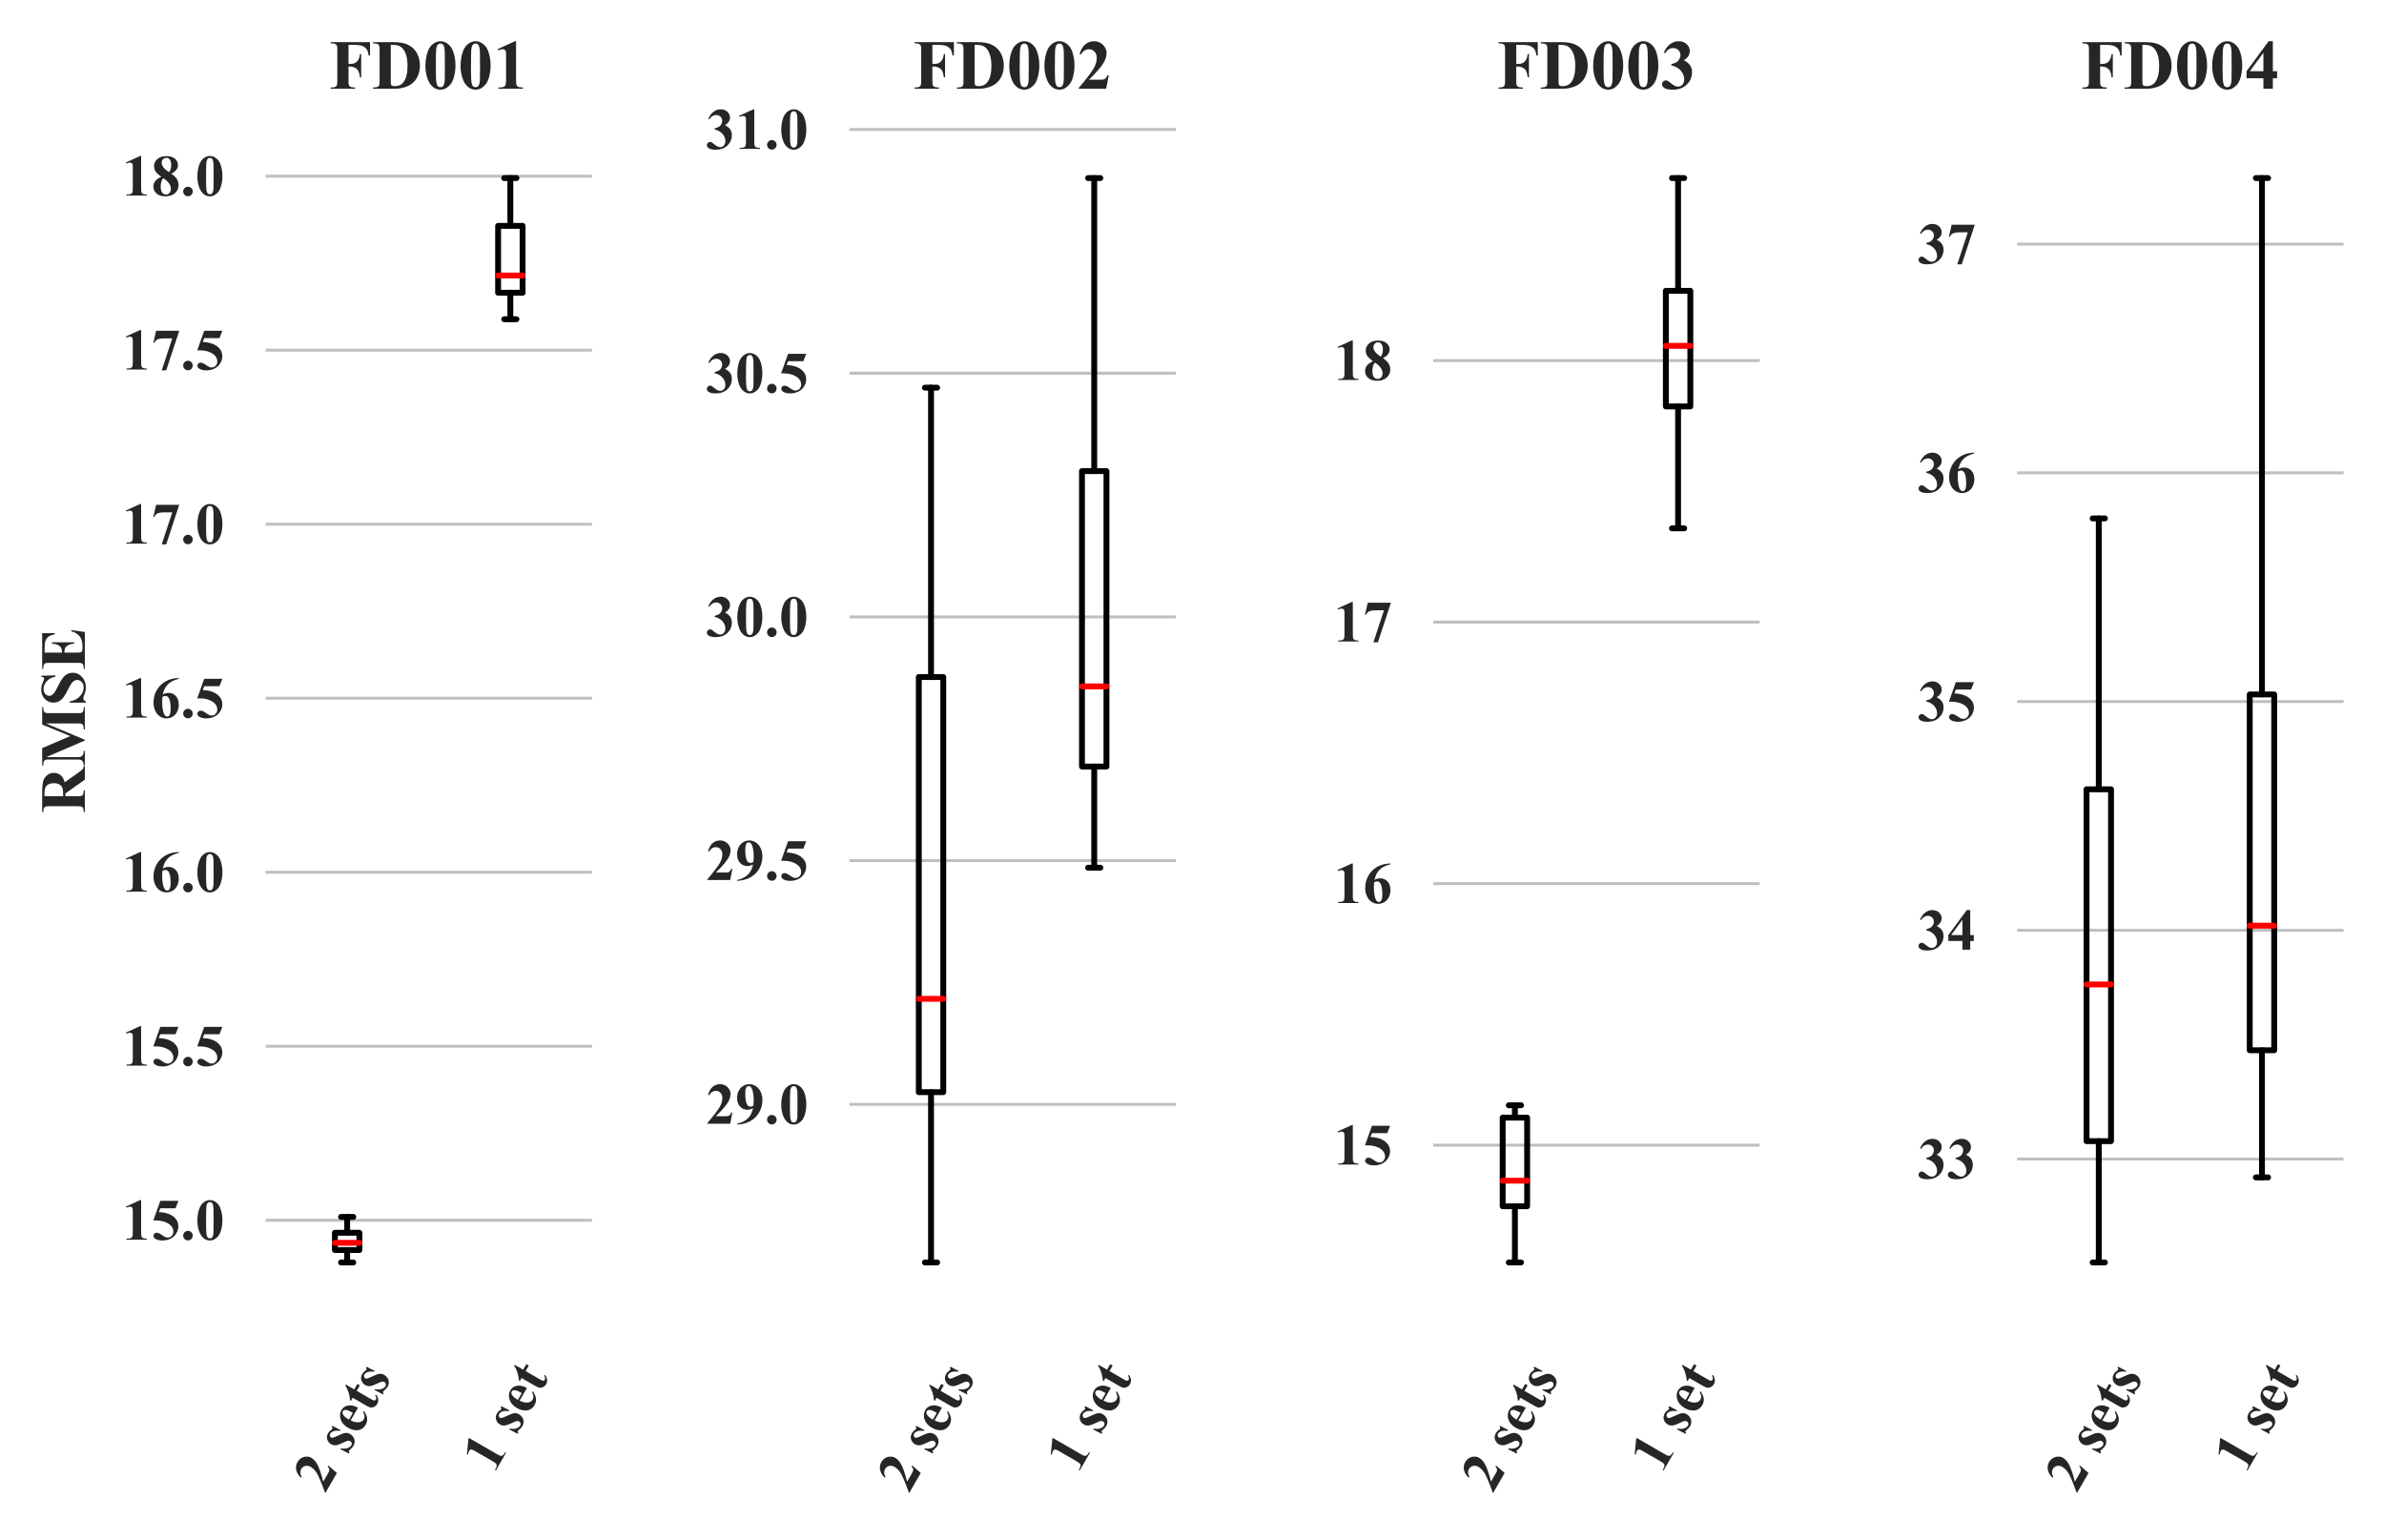 <?xml version="1.0" encoding="utf-8" standalone="no"?>
<!DOCTYPE svg PUBLIC "-//W3C//DTD SVG 1.1//EN"
  "http://www.w3.org/Graphics/SVG/1.1/DTD/svg11.dtd">
<!-- Created with matplotlib (http://matplotlib.org/) -->
<svg height="263pt" version="1.1" viewBox="0 0 407 263" width="407pt" xmlns="http://www.w3.org/2000/svg" xmlns:xlink="http://www.w3.org/1999/xlink">
 <defs>
  <style type="text/css">
*{stroke-linecap:butt;stroke-linejoin:round;}
  </style>
 </defs>
 <g id="figure_1">
  <g id="patch_1">
   <path d="M 0 263.336 
L 407.297 263.336 
L 407.297 0 
L 0 0 
z
" style="fill:#ffffff;"/>
  </g>
  <g id="axes_1">
   <g id="patch_2">
    <path d="M 45.337 224.791 
L 101.057 224.791 
L 101.057 21.146 
L 45.337 21.146 
z
" style="fill:#ffffff;"/>
   </g>
   <g id="matplotlib.axis_1">
    <g id="xtick_1">
     <g id="line2d_1">
      <path clip-path="url(#pc155335ca0)" d="M 59.267 224.791 
L 59.267 21.146 
" style="fill:none;stroke:#ffffff;stroke-linecap:round;"/>
     </g>
     <g id="line2d_2"/>
     <g id="text_1">
      <!-- 2 sets -->
      <defs>
       <path d="M 41.406 0 
L 2.438 0 
L 2.438 1.078 
Q 20.359 22.406 24.188 29.781 
Q 28.031 37.156 28.031 44.188 
Q 28.031 49.312 24.859 52.703 
Q 21.688 56.109 17.094 56.109 
Q 9.578 56.109 5.422 48.578 
L 3.609 49.219 
Q 6.25 58.594 11.625 63.078 
Q 17 67.578 24.031 67.578 
Q 29.047 67.578 33.203 65.234 
Q 37.359 62.891 39.703 58.812 
Q 42.047 54.734 42.047 51.172 
Q 42.047 44.672 38.422 37.984 
Q 33.5 28.953 16.891 12.797 
L 31.203 12.797 
Q 36.469 12.797 38.062 13.234 
Q 39.656 13.672 40.672 14.719 
Q 41.703 15.766 43.359 19.141 
L 45.125 19.141 
z
" id="TimesNewRomanPS-BoldMT-32"/>
       <path id="TimesNewRomanPS-BoldMT-20"/>
       <path d="M 32.234 46.922 
L 32.953 31.344 
L 31.297 31.344 
Q 28.328 38.281 25.125 40.812 
Q 21.922 43.359 18.75 43.359 
Q 16.75 43.359 15.328 42.016 
Q 13.922 40.672 13.922 38.922 
Q 13.922 37.594 14.891 36.375 
Q 16.453 34.375 23.625 29.516 
Q 30.812 24.656 33.078 21.266 
Q 35.359 17.875 35.359 13.672 
Q 35.359 9.859 33.453 6.203 
Q 31.547 2.547 28.078 0.578 
Q 24.609 -1.375 20.406 -1.375 
Q 17.141 -1.375 11.672 0.688 
Q 10.203 1.219 9.672 1.219 
Q 8.062 1.219 6.984 -1.219 
L 5.375 -1.219 
L 4.594 15.188 
L 6.25 15.188 
Q 8.453 8.734 12.281 5.516 
Q 16.109 2.297 19.531 2.297 
Q 21.875 2.297 23.359 3.734 
Q 24.859 5.172 24.859 7.234 
Q 24.859 9.578 23.391 11.281 
Q 21.922 12.984 16.844 16.453 
Q 9.375 21.625 7.172 24.359 
Q 3.953 28.375 3.953 33.203 
Q 3.953 38.484 7.594 42.75 
Q 11.234 47.016 18.109 47.016 
Q 21.828 47.016 25.297 45.219 
Q 26.609 44.484 27.438 44.484 
Q 28.328 44.484 28.859 44.844 
Q 29.391 45.219 30.562 46.922 
z
" id="TimesNewRomanPS-BoldMT-73"/>
       <path d="M 42.047 24.469 
L 17 24.469 
Q 17.438 15.375 21.828 10.109 
Q 25.203 6.062 29.938 6.062 
Q 32.859 6.062 35.25 7.688 
Q 37.641 9.328 40.375 13.578 
L 42.047 12.5 
Q 38.328 4.938 33.828 1.781 
Q 29.344 -1.375 23.438 -1.375 
Q 13.281 -1.375 8.062 6.453 
Q 3.859 12.75 3.859 22.078 
Q 3.859 33.5 10.031 40.25 
Q 16.219 47.016 24.516 47.016 
Q 31.453 47.016 36.547 41.328 
Q 41.656 35.641 42.047 24.469 
z
M 30.031 27.734 
Q 30.031 35.594 29.172 38.516 
Q 28.328 41.453 26.516 42.969 
Q 25.484 43.844 23.781 43.844 
Q 21.234 43.844 19.625 41.359 
Q 16.75 37.016 16.75 29.438 
L 16.75 27.734 
z
" id="TimesNewRomanPS-BoldMT-65"/>
       <path d="M 21.484 62.359 
L 21.484 45.656 
L 32.328 45.656 
L 32.328 40.828 
L 21.484 40.828 
L 21.484 12.641 
Q 21.484 8.688 21.844 7.531 
Q 22.219 6.391 23.141 5.688 
Q 24.078 4.984 24.859 4.984 
Q 28.031 4.984 30.859 9.812 
L 32.328 8.734 
Q 28.375 -0.641 19.484 -0.641 
Q 15.141 -0.641 12.125 1.781 
Q 9.125 4.203 8.297 7.172 
Q 7.812 8.844 7.812 16.156 
L 7.812 40.828 
L 1.859 40.828 
L 1.859 42.531 
Q 8.016 46.875 12.328 51.656 
Q 16.656 56.453 19.875 62.359 
z
" id="TimesNewRomanPS-BoldMT-74"/>
      </defs>
      <g style="fill:#262626;" transform="translate(55.445 255.066)rotate(-60)scale(0.1 -0.1)">
       <use xlink:href="#TimesNewRomanPS-BoldMT-32"/>
       <use x="50" xlink:href="#TimesNewRomanPS-BoldMT-20"/>
       <use x="75" xlink:href="#TimesNewRomanPS-BoldMT-73"/>
       <use x="113.916" xlink:href="#TimesNewRomanPS-BoldMT-65"/>
       <use x="158.301" xlink:href="#TimesNewRomanPS-BoldMT-74"/>
       <use x="191.602" xlink:href="#TimesNewRomanPS-BoldMT-73"/>
      </g>
     </g>
    </g>
    <g id="xtick_2">
     <g id="line2d_3">
      <path clip-path="url(#pc155335ca0)" d="M 87.127 224.791 
L 87.127 21.146 
" style="fill:none;stroke:#ffffff;stroke-linecap:round;"/>
     </g>
     <g id="line2d_4"/>
     <g id="text_2">
      <!-- 1 set -->
      <defs>
       <path d="M 32.562 67.578 
L 32.562 13.422 
Q 32.562 7.328 33.094 5.641 
Q 33.641 3.953 35.344 2.875 
Q 37.062 1.812 40.828 1.812 
L 42.328 1.812 
L 42.328 0 
L 7.469 0 
L 7.469 1.812 
L 9.234 1.812 
Q 13.484 1.812 15.281 2.781 
Q 17.094 3.766 17.719 5.469 
Q 18.359 7.172 18.359 13.422 
L 18.359 47.75 
Q 18.359 52.344 17.922 53.484 
Q 17.484 54.641 16.281 55.438 
Q 15.094 56.25 13.531 56.25 
Q 11.031 56.25 7.469 54.688 
L 6.594 56.453 
L 30.953 67.578 
z
" id="TimesNewRomanPS-BoldMT-31"/>
      </defs>
      <g style="fill:#262626;" transform="translate(84.278 251.696)rotate(-60)scale(0.1 -0.1)">
       <use xlink:href="#TimesNewRomanPS-BoldMT-31"/>
       <use x="50" xlink:href="#TimesNewRomanPS-BoldMT-20"/>
       <use x="75" xlink:href="#TimesNewRomanPS-BoldMT-73"/>
       <use x="113.916" xlink:href="#TimesNewRomanPS-BoldMT-65"/>
       <use x="158.301" xlink:href="#TimesNewRomanPS-BoldMT-74"/>
      </g>
     </g>
    </g>
   </g>
   <g id="matplotlib.axis_2">
    <g id="ytick_1">
     <g id="line2d_5">
      <path clip-path="url(#pc155335ca0)" d="M 45.337 208.335 
L 101.057 208.335 
" style="fill:none;stroke:#bfbfbf;stroke-linecap:round;stroke-width:0.5;"/>
     </g>
     <g id="line2d_6"/>
     <g id="text_3">
      <!-- 15.0 -->
      <defs>
       <path d="M 15.234 66.219 
L 46.234 66.219 
L 41.312 53.609 
L 15.234 53.609 
L 12.75 47.016 
Q 29.594 46.391 38.672 38.625 
Q 46.141 32.234 46.141 22.703 
Q 46.141 16.609 42.672 10.766 
Q 39.203 4.938 32.906 1.781 
Q 26.609 -1.375 19.094 -1.375 
Q 10.984 -1.375 6.641 1.656 
Q 3.609 3.812 3.609 6.547 
Q 3.609 8.641 5.188 10.25 
Q 6.781 11.859 8.891 11.859 
Q 10.797 11.859 12.75 11.078 
Q 14.703 10.297 19.438 6.984 
Q 22.406 4.938 24.562 4.156 
Q 26.078 3.562 27.984 3.562 
Q 31.984 3.562 34.781 6.484 
Q 37.594 9.422 37.594 13.531 
Q 37.594 22.125 29 27.484 
Q 20.406 32.859 7.328 32.859 
Q 6 32.859 3.375 32.812 
z
" id="TimesNewRomanPS-BoldMT-35"/>
       <path d="M 12.5 15.047 
Q 15.922 15.047 18.281 12.641 
Q 20.656 10.25 20.656 6.891 
Q 20.656 3.516 18.266 1.141 
Q 15.875 -1.219 12.5 -1.219 
Q 9.125 -1.219 6.75 1.141 
Q 4.391 3.516 4.391 6.891 
Q 4.391 10.25 6.75 12.641 
Q 9.125 15.047 12.5 15.047 
z
" id="TimesNewRomanPS-BoldMT-2e"/>
       <path d="M 46.344 33.109 
Q 46.344 23.188 43.562 14.594 
Q 41.891 9.328 39.078 5.953 
Q 36.281 2.594 32.719 0.609 
Q 29.156 -1.375 24.953 -1.375 
Q 20.172 -1.375 16.312 1.062 
Q 12.453 3.516 9.469 8.062 
Q 7.328 11.375 5.719 16.891 
Q 3.609 24.359 3.609 32.328 
Q 3.609 43.109 6.641 52.156 
Q 9.125 59.625 14.203 63.594 
Q 19.281 67.578 24.953 67.578 
Q 30.719 67.578 35.719 63.641 
Q 40.719 59.719 43.062 53.078 
Q 46.344 43.953 46.344 33.109 
z
M 31.297 33.203 
Q 31.297 50.594 31.109 53.469 
Q 30.609 60.25 28.766 62.641 
Q 27.547 64.203 24.812 64.203 
Q 22.703 64.203 21.484 63.031 
Q 19.672 61.328 19.031 57 
Q 18.406 52.688 18.406 26.859 
Q 18.406 12.797 19.391 8.016 
Q 20.125 4.547 21.484 3.375 
Q 22.859 2.203 25.094 2.203 
Q 27.547 2.203 28.766 3.766 
Q 30.812 6.5 31.109 12.203 
z
" id="TimesNewRomanPS-BoldMT-30"/>
      </defs>
      <g style="fill:#262626;" transform="translate(20.837 211.646)scale(0.1 -0.1)">
       <use xlink:href="#TimesNewRomanPS-BoldMT-31"/>
       <use x="50" xlink:href="#TimesNewRomanPS-BoldMT-35"/>
       <use x="100" xlink:href="#TimesNewRomanPS-BoldMT-2e"/>
       <use x="125" xlink:href="#TimesNewRomanPS-BoldMT-30"/>
      </g>
     </g>
    </g>
    <g id="ytick_2">
     <g id="line2d_7">
      <path clip-path="url(#pc155335ca0)" d="M 45.337 178.625 
L 101.057 178.625 
" style="fill:none;stroke:#bfbfbf;stroke-linecap:round;stroke-width:0.5;"/>
     </g>
     <g id="line2d_8"/>
     <g id="text_4">
      <!-- 15.5 -->
      <g style="fill:#262626;" transform="translate(20.837 181.936)scale(0.1 -0.1)">
       <use xlink:href="#TimesNewRomanPS-BoldMT-31"/>
       <use x="50" xlink:href="#TimesNewRomanPS-BoldMT-35"/>
       <use x="100" xlink:href="#TimesNewRomanPS-BoldMT-2e"/>
       <use x="125" xlink:href="#TimesNewRomanPS-BoldMT-35"/>
      </g>
     </g>
    </g>
    <g id="ytick_3">
     <g id="line2d_9">
      <path clip-path="url(#pc155335ca0)" d="M 45.337 148.914 
L 101.057 148.914 
" style="fill:none;stroke:#bfbfbf;stroke-linecap:round;stroke-width:0.5;"/>
     </g>
     <g id="line2d_10"/>
     <g id="text_5">
      <!-- 16.0 -->
      <defs>
       <path d="M 46.969 67.578 
L 46.969 66.219 
Q 38.141 63.969 32.781 60.422 
Q 27.438 56.891 24.328 51.828 
Q 21.234 46.781 19.531 39.312 
Q 21.688 40.766 23.094 41.219 
Q 26.266 42.188 29.5 42.188 
Q 36.922 42.188 41.875 36.781 
Q 46.828 31.391 46.828 22.078 
Q 46.828 15.531 44.141 10.062 
Q 41.453 4.594 36.516 1.609 
Q 31.594 -1.375 25.984 -1.375 
Q 19.875 -1.375 14.688 1.969 
Q 9.516 5.328 6.609 11.766 
Q 3.719 18.219 3.719 25.781 
Q 3.719 36.922 9.062 46.516 
Q 14.406 56.109 24.234 61.797 
Q 34.078 67.484 46.969 67.578 
z
M 18.891 35.359 
Q 18.5 28.609 18.5 25.484 
Q 18.5 18.75 19.797 12.453 
Q 21.094 6.156 23.344 3.609 
Q 24.953 1.812 27.156 1.812 
Q 29.391 1.812 31.141 4.422 
Q 32.906 7.031 32.906 15.047 
Q 32.906 28.516 29.641 33.641 
Q 27.547 36.969 23.969 36.969 
Q 22.016 36.969 18.891 35.359 
z
" id="TimesNewRomanPS-BoldMT-36"/>
      </defs>
      <g style="fill:#262626;" transform="translate(20.837 152.225)scale(0.1 -0.1)">
       <use xlink:href="#TimesNewRomanPS-BoldMT-31"/>
       <use x="50" xlink:href="#TimesNewRomanPS-BoldMT-36"/>
       <use x="100" xlink:href="#TimesNewRomanPS-BoldMT-2e"/>
       <use x="125" xlink:href="#TimesNewRomanPS-BoldMT-30"/>
      </g>
     </g>
    </g>
    <g id="ytick_4">
     <g id="line2d_11">
      <path clip-path="url(#pc155335ca0)" d="M 45.337 119.204 
L 101.057 119.204 
" style="fill:none;stroke:#bfbfbf;stroke-linecap:round;stroke-width:0.5;"/>
     </g>
     <g id="line2d_12"/>
     <g id="text_6">
      <!-- 16.5 -->
      <g style="fill:#262626;" transform="translate(20.837 122.515)scale(0.1 -0.1)">
       <use xlink:href="#TimesNewRomanPS-BoldMT-31"/>
       <use x="50" xlink:href="#TimesNewRomanPS-BoldMT-36"/>
       <use x="100" xlink:href="#TimesNewRomanPS-BoldMT-2e"/>
       <use x="125" xlink:href="#TimesNewRomanPS-BoldMT-35"/>
      </g>
     </g>
    </g>
    <g id="ytick_5">
     <g id="line2d_13">
      <path clip-path="url(#pc155335ca0)" d="M 45.337 89.494 
L 101.057 89.494 
" style="fill:none;stroke:#bfbfbf;stroke-linecap:round;stroke-width:0.5;"/>
     </g>
     <g id="line2d_14"/>
     <g id="text_7">
      <!-- 17.0 -->
      <defs>
       <path d="M 17.719 -1.375 
L 35.75 53.266 
L 22.016 53.266 
Q 13.969 53.266 9.906 51.172 
Q 7.078 49.703 5.219 45.656 
L 3.375 45.656 
L 8.156 66.219 
L 47.609 66.219 
L 25.391 -1.375 
z
" id="TimesNewRomanPS-BoldMT-37"/>
      </defs>
      <g style="fill:#262626;" transform="translate(20.837 92.804)scale(0.1 -0.1)">
       <use xlink:href="#TimesNewRomanPS-BoldMT-31"/>
       <use x="50" xlink:href="#TimesNewRomanPS-BoldMT-37"/>
       <use x="100" xlink:href="#TimesNewRomanPS-BoldMT-2e"/>
       <use x="125" xlink:href="#TimesNewRomanPS-BoldMT-30"/>
      </g>
     </g>
    </g>
    <g id="ytick_6">
     <g id="line2d_15">
      <path clip-path="url(#pc155335ca0)" d="M 45.337 59.783 
L 101.057 59.783 
" style="fill:none;stroke:#bfbfbf;stroke-linecap:round;stroke-width:0.5;"/>
     </g>
     <g id="line2d_16"/>
     <g id="text_8">
      <!-- 17.5 -->
      <g style="fill:#262626;" transform="translate(20.837 63.094)scale(0.1 -0.1)">
       <use xlink:href="#TimesNewRomanPS-BoldMT-31"/>
       <use x="50" xlink:href="#TimesNewRomanPS-BoldMT-37"/>
       <use x="100" xlink:href="#TimesNewRomanPS-BoldMT-2e"/>
       <use x="125" xlink:href="#TimesNewRomanPS-BoldMT-35"/>
      </g>
     </g>
    </g>
    <g id="ytick_7">
     <g id="line2d_17">
      <path clip-path="url(#pc155335ca0)" d="M 45.337 30.073 
L 101.057 30.073 
" style="fill:none;stroke:#bfbfbf;stroke-linecap:round;stroke-width:0.5;"/>
     </g>
     <g id="line2d_18"/>
     <g id="text_9">
      <!-- 18.0 -->
      <defs>
       <path d="M 34.078 37.406 
Q 41.062 32.281 43.766 27.859 
Q 46.484 23.438 46.484 17.719 
Q 46.484 9.719 40.453 4.172 
Q 34.422 -1.375 24.078 -1.375 
Q 14.266 -1.375 8.891 3.453 
Q 3.516 8.297 3.516 15.281 
Q 3.516 20.609 6.609 24.609 
Q 9.719 28.609 16.938 31.938 
Q 9.078 37.938 6.859 41.75 
Q 4.641 45.562 4.641 50.594 
Q 4.641 57.234 10.281 62.281 
Q 15.922 67.328 25.734 67.328 
Q 35.203 67.328 40.297 62.859 
Q 45.406 58.406 45.406 52.156 
Q 45.406 47.469 42.641 43.875 
Q 39.891 40.281 34.078 37.406 
z
M 30.375 39.891 
Q 32.172 42.328 33.047 45.359 
Q 33.938 48.391 33.938 52 
Q 33.938 58.344 31.203 61.719 
Q 29.156 64.312 25.531 64.312 
Q 22.266 64.312 19.969 61.938 
Q 17.672 59.578 17.672 56.062 
Q 17.672 52.484 20.234 48.656 
Q 22.797 44.828 30.375 39.891 
z
M 20.609 29.594 
Q 19.094 28.219 18.453 27.094 
Q 17.484 25.391 16.703 22.109 
Q 15.922 18.844 15.922 15.281 
Q 15.922 10.688 17.094 7.594 
Q 18.266 4.5 20.438 3.125 
Q 22.609 1.766 24.906 1.766 
Q 28.469 1.766 30.906 4.375 
Q 33.344 6.984 33.344 11.531 
Q 33.344 21 20.609 29.594 
z
" id="TimesNewRomanPS-BoldMT-38"/>
      </defs>
      <g style="fill:#262626;" transform="translate(20.837 33.384)scale(0.1 -0.1)">
       <use xlink:href="#TimesNewRomanPS-BoldMT-31"/>
       <use x="50" xlink:href="#TimesNewRomanPS-BoldMT-38"/>
       <use x="100" xlink:href="#TimesNewRomanPS-BoldMT-2e"/>
       <use x="125" xlink:href="#TimesNewRomanPS-BoldMT-30"/>
      </g>
     </g>
    </g>
    <g id="text_10">
     <!-- RMSE -->
     <defs>
      <path d="M 26.562 30.172 
L 26.562 11.625 
Q 26.562 6.25 27.219 4.859 
Q 27.875 3.469 29.531 2.641 
Q 31.203 1.812 35.75 1.812 
L 35.75 0 
L 1.859 0 
L 1.859 1.812 
Q 6.453 1.812 8.078 2.656 
Q 9.719 3.516 10.375 4.875 
Q 11.031 6.25 11.031 11.625 
L 11.031 54.594 
Q 11.031 59.969 10.375 61.359 
Q 9.719 62.75 8.047 63.578 
Q 6.391 64.406 1.859 64.406 
L 1.859 66.219 
L 32.625 66.219 
Q 44.625 66.219 50.188 64.547 
Q 55.766 62.891 59.281 58.422 
Q 62.797 53.953 62.797 47.953 
Q 62.797 40.625 57.516 35.844 
Q 54.156 32.812 48.094 31.297 
L 64.016 8.891 
Q 67.141 4.547 68.453 3.469 
Q 70.453 1.953 73.094 1.812 
L 73.094 0 
L 52.25 0 
L 30.906 30.172 
z
M 26.562 62.641 
L 26.562 33.641 
L 29.344 33.641 
Q 36.141 33.641 39.5 34.891 
Q 42.875 36.141 44.797 39.375 
Q 46.734 42.625 46.734 47.859 
Q 46.734 55.422 43.188 59.031 
Q 39.656 62.641 31.781 62.641 
z
" id="TimesNewRomanPS-BoldMT-52"/>
      <path d="M 47.656 22.562 
L 65.625 66.219 
L 92.578 66.219 
L 92.578 64.406 
L 90.438 64.406 
Q 87.5 64.406 85.75 63.375 
Q 84.516 62.703 83.797 61.078 
Q 83.25 59.906 83.25 54.984 
L 83.25 11.328 
Q 83.25 6.25 83.781 4.984 
Q 84.328 3.719 85.984 2.766 
Q 87.641 1.812 90.438 1.812 
L 92.578 1.812 
L 92.578 0 
L 58.016 0 
L 58.016 1.812 
L 60.156 1.812 
Q 63.094 1.812 64.844 2.828 
Q 66.062 3.516 66.797 5.172 
Q 67.328 6.344 67.328 11.328 
L 67.328 60.406 
L 41.938 0 
L 40.766 0 
L 14.984 59.969 
L 14.984 13.328 
Q 14.984 8.453 15.234 7.328 
Q 15.875 4.891 18 3.344 
Q 20.125 1.812 24.656 1.812 
L 24.656 0 
L 2 0 
L 2 1.812 
L 2.688 1.812 
Q 4.891 1.766 6.781 2.516 
Q 8.688 3.266 9.656 4.531 
Q 10.641 5.812 11.188 8.109 
Q 11.281 8.641 11.281 13.094 
L 11.281 54.984 
Q 11.281 60.016 10.734 61.25 
Q 10.203 62.5 8.547 63.453 
Q 6.891 64.406 4.109 64.406 
L 2 64.406 
L 2 66.219 
L 29.047 66.219 
z
" id="TimesNewRomanPS-BoldMT-4d"/>
      <path d="M 46.969 67.719 
L 47.516 45.656 
L 45.516 45.656 
Q 44.094 53.953 38.547 59 
Q 33.016 64.062 26.562 64.062 
Q 21.578 64.062 18.672 61.391 
Q 15.766 58.734 15.766 55.281 
Q 15.766 53.078 16.797 51.375 
Q 18.219 49.078 21.344 46.828 
Q 23.641 45.219 31.938 41.109 
Q 43.562 35.406 47.609 30.328 
Q 51.609 25.25 51.609 18.703 
Q 51.609 10.406 45.141 4.422 
Q 38.672 -1.562 28.719 -1.562 
Q 25.594 -1.562 22.797 -0.922 
Q 20.016 -0.297 15.828 1.469 
Q 13.484 2.438 11.969 2.438 
Q 10.688 2.438 9.266 1.453 
Q 7.859 0.484 6.984 -1.516 
L 5.172 -1.516 
L 5.172 23.484 
L 6.984 23.484 
Q 9.125 12.938 15.25 7.391 
Q 21.391 1.859 28.469 1.859 
Q 33.938 1.859 37.188 4.828 
Q 40.438 7.812 40.438 11.766 
Q 40.438 14.109 39.188 16.297 
Q 37.938 18.5 35.391 20.484 
Q 32.859 22.469 26.422 25.641 
Q 17.391 30.078 13.422 33.203 
Q 9.469 36.328 7.344 40.188 
Q 5.219 44.047 5.219 48.688 
Q 5.219 56.594 11.031 62.156 
Q 16.844 67.719 25.688 67.719 
Q 28.906 67.719 31.938 66.938 
Q 34.234 66.359 37.531 64.766 
Q 40.828 63.188 42.141 63.188 
Q 43.406 63.188 44.141 63.969 
Q 44.875 64.75 45.516 67.719 
z
" id="TimesNewRomanPS-BoldMT-53"/>
      <path d="M 27.25 62.406 
L 27.25 35.453 
L 28.562 35.453 
Q 34.859 35.453 37.688 39.406 
Q 40.531 43.359 41.312 51.078 
L 43.172 51.078 
L 43.172 16.406 
L 41.312 16.406 
Q 40.719 22.078 38.844 25.688 
Q 36.969 29.297 34.469 30.531 
Q 31.984 31.781 27.25 31.781 
L 27.25 13.141 
Q 27.25 7.672 27.703 6.438 
Q 28.172 5.219 29.438 4.438 
Q 30.719 3.656 33.547 3.656 
L 37.5 3.656 
Q 46.781 3.656 52.359 7.953 
Q 57.953 12.25 60.406 21.047 
L 62.203 21.047 
L 59.234 0 
L 2 0 
L 2 1.812 
L 4.203 1.812 
Q 7.078 1.812 8.844 2.828 
Q 10.109 3.516 10.797 5.172 
Q 11.328 6.344 11.328 11.328 
L 11.328 54.891 
Q 11.328 59.375 11.078 60.406 
Q 10.594 62.109 9.281 63.031 
Q 7.422 64.406 4.203 64.406 
L 2 64.406 
L 2 66.219 
L 57.422 66.219 
L 57.422 46.625 
L 55.562 46.625 
Q 54.156 53.812 51.594 56.938 
Q 49.031 60.062 44.344 61.531 
Q 41.609 62.406 34.078 62.406 
z
" id="TimesNewRomanPS-BoldMT-45"/>
     </defs>
     <g style="fill:#262626;" transform="translate(14.484 138.859)rotate(-90)scale(0.11 -0.11)">
      <use xlink:href="#TimesNewRomanPS-BoldMT-52"/>
      <use x="72.217" xlink:href="#TimesNewRomanPS-BoldMT-4d"/>
      <use x="166.602" xlink:href="#TimesNewRomanPS-BoldMT-53"/>
      <use x="222.217" xlink:href="#TimesNewRomanPS-BoldMT-45"/>
     </g>
    </g>
   </g>
   <g id="line2d_19">
    <path clip-path="url(#pc155335ca0)" d="M 57.178 213.42 
L 61.357 213.42 
L 61.357 210.467 
L 57.178 210.467 
L 57.178 213.42 
" style="fill:none;stroke:#000000;stroke-linecap:round;"/>
   </g>
   <g id="line2d_20">
    <path clip-path="url(#pc155335ca0)" d="M 59.267 213.42 
L 59.267 215.534 
" style="fill:none;stroke:#000000;stroke-linecap:round;"/>
   </g>
   <g id="line2d_21">
    <path clip-path="url(#pc155335ca0)" d="M 59.267 210.467 
L 59.267 207.761 
" style="fill:none;stroke:#000000;stroke-linecap:round;"/>
   </g>
   <g id="line2d_22">
    <path clip-path="url(#pc155335ca0)" d="M 58.222 215.534 
L 60.312 215.534 
" style="fill:none;stroke:#000000;stroke-linecap:round;"/>
   </g>
   <g id="line2d_23">
    <path clip-path="url(#pc155335ca0)" d="M 58.222 207.761 
L 60.312 207.761 
" style="fill:none;stroke:#000000;stroke-linecap:round;"/>
   </g>
   <g id="line2d_24">
    <path clip-path="url(#pc155335ca0)" d="M 85.038 49.982 
L 89.217 49.982 
L 89.217 38.564 
L 85.038 38.564 
L 85.038 49.982 
" style="fill:none;stroke:#000000;stroke-linecap:round;"/>
   </g>
   <g id="line2d_25">
    <path clip-path="url(#pc155335ca0)" d="M 87.127 49.982 
L 87.127 54.5 
" style="fill:none;stroke:#000000;stroke-linecap:round;"/>
   </g>
   <g id="line2d_26">
    <path clip-path="url(#pc155335ca0)" d="M 87.127 38.564 
L 87.127 30.403 
" style="fill:none;stroke:#000000;stroke-linecap:round;"/>
   </g>
   <g id="line2d_27">
    <path clip-path="url(#pc155335ca0)" d="M 86.082 54.5 
L 88.172 54.5 
" style="fill:none;stroke:#000000;stroke-linecap:round;"/>
   </g>
   <g id="line2d_28">
    <path clip-path="url(#pc155335ca0)" d="M 86.082 30.403 
L 88.172 30.403 
" style="fill:none;stroke:#000000;stroke-linecap:round;"/>
   </g>
   <g id="line2d_29">
    <path clip-path="url(#pc155335ca0)" d="M 57.178 212.186 
L 61.357 212.186 
" style="fill:none;stroke:#ff0000;stroke-linecap:round;"/>
   </g>
   <g id="line2d_30">
    <path clip-path="url(#pc155335ca0)" d="M 85.038 47.035 
L 89.217 47.035 
" style="fill:none;stroke:#ff0000;stroke-linecap:round;"/>
   </g>
   <g id="patch_3">
    <path d="M 45.337 224.791 
L 45.337 21.146 
" style="fill:none;"/>
   </g>
   <g id="patch_4">
    <path d="M 101.057 224.791 
L 101.057 21.146 
" style="fill:none;"/>
   </g>
   <g id="patch_5">
    <path d="M 45.337 224.791 
L 101.057 224.791 
" style="fill:none;"/>
   </g>
   <g id="patch_6">
    <path d="M 45.337 21.146 
L 101.057 21.146 
" style="fill:none;"/>
   </g>
   <g id="text_11">
    <!-- FD001 -->
    <defs>
     <path d="M 27.484 62.406 
L 27.484 35.203 
L 29.391 35.203 
Q 33.797 35.203 36.578 36.516 
Q 39.359 37.844 41.281 40.969 
Q 43.219 44.094 43.797 49.422 
L 45.516 49.422 
L 45.516 16.156 
L 43.797 16.156 
Q 42.875 25.594 38.75 28.594 
Q 34.625 31.594 29.391 31.594 
L 27.484 31.594 
L 27.484 11.328 
Q 27.484 6.25 28.047 4.984 
Q 28.609 3.719 30.25 2.766 
Q 31.891 1.812 34.672 1.812 
L 36.859 1.812 
L 36.859 0 
L 2.25 0 
L 2.25 1.812 
L 4.438 1.812 
Q 7.328 1.812 9.078 2.828 
Q 10.359 3.516 11.031 5.172 
Q 11.578 6.344 11.578 11.328 
L 11.578 54.891 
Q 11.578 59.969 11.031 61.234 
Q 10.5 62.5 8.859 63.453 
Q 7.234 64.406 4.438 64.406 
L 2.25 64.406 
L 2.25 66.219 
L 58.109 66.219 
L 58.109 47.219 
L 56.109 47.219 
Q 55.422 53.906 52.609 57.125 
Q 49.812 60.359 44.484 61.672 
Q 41.547 62.406 33.641 62.406 
z
" id="TimesNewRomanPS-BoldMT-46"/>
     <path d="M 1.312 0 
L 1.312 1.812 
L 3.516 1.812 
Q 6.391 1.812 7.922 2.703 
Q 9.469 3.609 10.203 5.172 
Q 10.641 6.203 10.641 11.328 
L 10.641 54.891 
Q 10.641 59.969 10.109 61.234 
Q 9.578 62.5 7.938 63.453 
Q 6.297 64.406 3.516 64.406 
L 1.312 64.406 
L 1.312 66.219 
L 30.953 66.219 
Q 42.828 66.219 50.047 62.984 
Q 58.891 59.031 63.453 51.016 
Q 68.016 43.016 68.016 32.906 
Q 68.016 25.922 65.766 20.031 
Q 63.531 14.156 59.953 10.328 
Q 56.391 6.5 51.734 4.172 
Q 47.078 1.859 40.328 0.594 
Q 37.359 0 30.953 0 
z
M 26.562 62.453 
L 26.562 10.797 
Q 26.562 6.688 26.953 5.75 
Q 27.344 4.828 28.266 4.344 
Q 29.594 3.609 32.078 3.609 
Q 40.234 3.609 44.531 9.188 
Q 50.391 16.703 50.391 32.516 
Q 50.391 45.266 46.391 52.875 
Q 43.219 58.844 38.234 60.984 
Q 34.719 62.5 26.562 62.453 
z
" id="TimesNewRomanPS-BoldMT-44"/>
    </defs>
    <g style="fill:#262626;" transform="translate(56.199 15.146)scale(0.12 -0.12)">
     <use xlink:href="#TimesNewRomanPS-BoldMT-46"/>
     <use x="61.084" xlink:href="#TimesNewRomanPS-BoldMT-44"/>
     <use x="133.301" xlink:href="#TimesNewRomanPS-BoldMT-30"/>
     <use x="183.301" xlink:href="#TimesNewRomanPS-BoldMT-30"/>
     <use x="233.301" xlink:href="#TimesNewRomanPS-BoldMT-31"/>
    </g>
   </g>
  </g>
  <g id="axes_2">
   <g id="patch_7">
    <path d="M 145.017 224.791 
L 200.737 224.791 
L 200.737 21.146 
L 145.017 21.146 
z
" style="fill:#ffffff;"/>
   </g>
   <g id="matplotlib.axis_3">
    <g id="xtick_3">
     <g id="line2d_31">
      <path clip-path="url(#pa29a8a0e5f)" d="M 158.947 224.791 
L 158.947 21.146 
" style="fill:none;stroke:#ffffff;stroke-linecap:round;"/>
     </g>
     <g id="line2d_32"/>
     <g id="text_12">
      <!-- 2 sets -->
      <g style="fill:#262626;" transform="translate(155.125 255.066)rotate(-60)scale(0.1 -0.1)">
       <use xlink:href="#TimesNewRomanPS-BoldMT-32"/>
       <use x="50" xlink:href="#TimesNewRomanPS-BoldMT-20"/>
       <use x="75" xlink:href="#TimesNewRomanPS-BoldMT-73"/>
       <use x="113.916" xlink:href="#TimesNewRomanPS-BoldMT-65"/>
       <use x="158.301" xlink:href="#TimesNewRomanPS-BoldMT-74"/>
       <use x="191.602" xlink:href="#TimesNewRomanPS-BoldMT-73"/>
      </g>
     </g>
    </g>
    <g id="xtick_4">
     <g id="line2d_33">
      <path clip-path="url(#pa29a8a0e5f)" d="M 186.807 224.791 
L 186.807 21.146 
" style="fill:none;stroke:#ffffff;stroke-linecap:round;"/>
     </g>
     <g id="line2d_34"/>
     <g id="text_13">
      <!-- 1 set -->
      <g style="fill:#262626;" transform="translate(183.958 251.696)rotate(-60)scale(0.1 -0.1)">
       <use xlink:href="#TimesNewRomanPS-BoldMT-31"/>
       <use x="50" xlink:href="#TimesNewRomanPS-BoldMT-20"/>
       <use x="75" xlink:href="#TimesNewRomanPS-BoldMT-73"/>
       <use x="113.916" xlink:href="#TimesNewRomanPS-BoldMT-65"/>
       <use x="158.301" xlink:href="#TimesNewRomanPS-BoldMT-74"/>
      </g>
     </g>
    </g>
   </g>
   <g id="matplotlib.axis_4">
    <g id="ytick_8">
     <g id="line2d_35">
      <path clip-path="url(#pa29a8a0e5f)" d="M 145.017 188.544 
L 200.737 188.544 
" style="fill:none;stroke:#bfbfbf;stroke-linecap:round;stroke-width:0.5;"/>
     </g>
     <g id="line2d_36"/>
     <g id="text_14">
      <!-- 29.0 -->
      <defs>
       <path d="M 3.078 -1.375 
L 3.078 0 
Q 11.188 1.859 16.828 5.469 
Q 22.469 9.078 25.75 14.406 
Q 29.047 19.734 30.375 26.656 
Q 27.344 25.094 25.219 24.484 
Q 23.094 23.875 20.75 23.875 
Q 13.234 23.875 8.219 29.297 
Q 3.219 34.719 3.219 44.141 
Q 3.219 50.688 5.922 56.125 
Q 8.641 61.578 13.672 64.578 
Q 18.703 67.578 24.125 67.578 
Q 29.938 67.578 35.109 64.25 
Q 40.281 60.938 43.359 54.641 
Q 46.438 48.344 46.438 40.281 
Q 46.438 29.828 41.422 20.25 
Q 36.422 10.688 26.516 4.906 
Q 16.609 -0.875 3.078 -1.375 
z
M 31.109 30.766 
Q 31.594 36.234 31.594 40.375 
Q 31.594 49.266 29.547 56.938 
Q 28.375 61.188 26.078 63.188 
Q 24.859 64.266 22.906 64.266 
Q 20.453 64.266 19.094 62.156 
Q 17.188 59.281 17.188 51.172 
Q 17.188 37.641 20.406 32.516 
Q 22.516 29.203 26.078 29.203 
Q 27.984 29.203 31.109 30.766 
z
" id="TimesNewRomanPS-BoldMT-39"/>
      </defs>
      <g style="fill:#262626;" transform="translate(120.517 191.854)scale(0.1 -0.1)">
       <use xlink:href="#TimesNewRomanPS-BoldMT-32"/>
       <use x="50" xlink:href="#TimesNewRomanPS-BoldMT-39"/>
       <use x="100" xlink:href="#TimesNewRomanPS-BoldMT-2e"/>
       <use x="125" xlink:href="#TimesNewRomanPS-BoldMT-30"/>
      </g>
     </g>
    </g>
    <g id="ytick_9">
     <g id="line2d_37">
      <path clip-path="url(#pa29a8a0e5f)" d="M 145.017 146.935 
L 200.737 146.935 
" style="fill:none;stroke:#bfbfbf;stroke-linecap:round;stroke-width:0.5;"/>
     </g>
     <g id="line2d_38"/>
     <g id="text_15">
      <!-- 29.5 -->
      <g style="fill:#262626;" transform="translate(120.517 150.246)scale(0.1 -0.1)">
       <use xlink:href="#TimesNewRomanPS-BoldMT-32"/>
       <use x="50" xlink:href="#TimesNewRomanPS-BoldMT-39"/>
       <use x="100" xlink:href="#TimesNewRomanPS-BoldMT-2e"/>
       <use x="125" xlink:href="#TimesNewRomanPS-BoldMT-35"/>
      </g>
     </g>
    </g>
    <g id="ytick_10">
     <g id="line2d_39">
      <path clip-path="url(#pa29a8a0e5f)" d="M 145.017 105.326 
L 200.737 105.326 
" style="fill:none;stroke:#bfbfbf;stroke-linecap:round;stroke-width:0.5;"/>
     </g>
     <g id="line2d_40"/>
     <g id="text_16">
      <!-- 30.0 -->
      <defs>
       <path d="M 14.797 33.203 
L 14.797 34.906 
Q 20.359 36.531 22.5 37.922 
Q 24.656 39.312 26.219 42.156 
Q 27.781 45.016 27.781 47.953 
Q 27.781 52 24.828 54.906 
Q 21.875 57.812 17.484 57.812 
Q 10.641 57.812 5.859 50.594 
L 4.047 51.219 
Q 7.562 59.375 13.062 63.469 
Q 18.562 67.578 25.297 67.578 
Q 32.172 67.578 36.641 63.375 
Q 41.109 59.188 41.109 53.562 
Q 41.109 49.906 39.031 46.5 
Q 36.969 43.109 32.516 40.531 
Q 38.234 37.75 41.234 33.672 
Q 44.234 29.594 44.234 23.438 
Q 44.234 13.094 36.734 5.828 
Q 29.25 -1.422 16.656 -1.422 
Q 8.25 -1.422 4.391 1.375 
Q 1.609 3.328 1.609 6.391 
Q 1.609 8.641 3.219 10.219 
Q 4.828 11.812 6.938 11.812 
Q 8.547 11.812 9.969 11.141 
Q 10.75 10.75 15.5 6.859 
Q 20.266 2.984 24.422 2.984 
Q 28.031 2.984 30.609 5.828 
Q 33.203 8.688 33.203 13.094 
Q 33.203 19.781 28.516 25.422 
Q 23.828 31.062 14.797 33.203 
z
" id="TimesNewRomanPS-BoldMT-33"/>
      </defs>
      <g style="fill:#262626;" transform="translate(120.517 108.637)scale(0.1 -0.1)">
       <use xlink:href="#TimesNewRomanPS-BoldMT-33"/>
       <use x="50" xlink:href="#TimesNewRomanPS-BoldMT-30"/>
       <use x="100" xlink:href="#TimesNewRomanPS-BoldMT-2e"/>
       <use x="125" xlink:href="#TimesNewRomanPS-BoldMT-30"/>
      </g>
     </g>
    </g>
    <g id="ytick_11">
     <g id="line2d_41">
      <path clip-path="url(#pa29a8a0e5f)" d="M 145.017 63.717 
L 200.737 63.717 
" style="fill:none;stroke:#bfbfbf;stroke-linecap:round;stroke-width:0.5;"/>
     </g>
     <g id="line2d_42"/>
     <g id="text_17">
      <!-- 30.5 -->
      <g style="fill:#262626;" transform="translate(120.517 67.028)scale(0.1 -0.1)">
       <use xlink:href="#TimesNewRomanPS-BoldMT-33"/>
       <use x="50" xlink:href="#TimesNewRomanPS-BoldMT-30"/>
       <use x="100" xlink:href="#TimesNewRomanPS-BoldMT-2e"/>
       <use x="125" xlink:href="#TimesNewRomanPS-BoldMT-35"/>
      </g>
     </g>
    </g>
    <g id="ytick_12">
     <g id="line2d_43">
      <path clip-path="url(#pa29a8a0e5f)" d="M 145.017 22.108 
L 200.737 22.108 
" style="fill:none;stroke:#bfbfbf;stroke-linecap:round;stroke-width:0.5;"/>
     </g>
     <g id="line2d_44"/>
     <g id="text_18">
      <!-- 31.0 -->
      <g style="fill:#262626;" transform="translate(120.517 25.419)scale(0.1 -0.1)">
       <use xlink:href="#TimesNewRomanPS-BoldMT-33"/>
       <use x="50" xlink:href="#TimesNewRomanPS-BoldMT-31"/>
       <use x="100" xlink:href="#TimesNewRomanPS-BoldMT-2e"/>
       <use x="125" xlink:href="#TimesNewRomanPS-BoldMT-30"/>
      </g>
     </g>
    </g>
   </g>
   <g id="line2d_45">
    <path clip-path="url(#pa29a8a0e5f)" d="M 156.858 186.464 
L 161.037 186.464 
L 161.037 115.59 
L 156.858 115.59 
L 156.858 186.464 
" style="fill:none;stroke:#000000;stroke-linecap:round;"/>
   </g>
   <g id="line2d_46">
    <path clip-path="url(#pa29a8a0e5f)" d="M 158.947 186.464 
L 158.947 215.534 
" style="fill:none;stroke:#000000;stroke-linecap:round;"/>
   </g>
   <g id="line2d_47">
    <path clip-path="url(#pa29a8a0e5f)" d="M 158.947 115.59 
L 158.947 66.187 
" style="fill:none;stroke:#000000;stroke-linecap:round;"/>
   </g>
   <g id="line2d_48">
    <path clip-path="url(#pa29a8a0e5f)" d="M 157.902 215.534 
L 159.992 215.534 
" style="fill:none;stroke:#000000;stroke-linecap:round;"/>
   </g>
   <g id="line2d_49">
    <path clip-path="url(#pa29a8a0e5f)" d="M 157.902 66.187 
L 159.992 66.187 
" style="fill:none;stroke:#000000;stroke-linecap:round;"/>
   </g>
   <g id="line2d_50">
    <path clip-path="url(#pa29a8a0e5f)" d="M 184.718 130.872 
L 188.897 130.872 
L 188.897 80.433 
L 184.718 80.433 
L 184.718 130.872 
" style="fill:none;stroke:#000000;stroke-linecap:round;"/>
   </g>
   <g id="line2d_51">
    <path clip-path="url(#pa29a8a0e5f)" d="M 186.807 130.872 
L 186.807 148.143 
" style="fill:none;stroke:#000000;stroke-linecap:round;"/>
   </g>
   <g id="line2d_52">
    <path clip-path="url(#pa29a8a0e5f)" d="M 186.807 80.433 
L 186.807 30.403 
" style="fill:none;stroke:#000000;stroke-linecap:round;"/>
   </g>
   <g id="line2d_53">
    <path clip-path="url(#pa29a8a0e5f)" d="M 185.762 148.143 
L 187.852 148.143 
" style="fill:none;stroke:#000000;stroke-linecap:round;"/>
   </g>
   <g id="line2d_54">
    <path clip-path="url(#pa29a8a0e5f)" d="M 185.762 30.403 
L 187.852 30.403 
" style="fill:none;stroke:#000000;stroke-linecap:round;"/>
   </g>
   <g id="line2d_55">
    <path clip-path="url(#pa29a8a0e5f)" d="M 156.858 170.525 
L 161.037 170.525 
" style="fill:none;stroke:#ff0000;stroke-linecap:round;"/>
   </g>
   <g id="line2d_56">
    <path clip-path="url(#pa29a8a0e5f)" d="M 184.718 117.189 
L 188.897 117.189 
" style="fill:none;stroke:#ff0000;stroke-linecap:round;"/>
   </g>
   <g id="patch_8">
    <path d="M 145.017 224.791 
L 145.017 21.146 
" style="fill:none;"/>
   </g>
   <g id="patch_9">
    <path d="M 200.737 224.791 
L 200.737 21.146 
" style="fill:none;"/>
   </g>
   <g id="patch_10">
    <path d="M 145.017 224.791 
L 200.737 224.791 
" style="fill:none;"/>
   </g>
   <g id="patch_11">
    <path d="M 145.017 21.146 
L 200.737 21.146 
" style="fill:none;"/>
   </g>
   <g id="text_19">
    <!-- FD002 -->
    <g style="fill:#262626;" transform="translate(155.879 15.146)scale(0.12 -0.12)">
     <use xlink:href="#TimesNewRomanPS-BoldMT-46"/>
     <use x="61.084" xlink:href="#TimesNewRomanPS-BoldMT-44"/>
     <use x="133.301" xlink:href="#TimesNewRomanPS-BoldMT-30"/>
     <use x="183.301" xlink:href="#TimesNewRomanPS-BoldMT-30"/>
     <use x="233.301" xlink:href="#TimesNewRomanPS-BoldMT-32"/>
    </g>
   </g>
  </g>
  <g id="axes_3">
   <g id="patch_12">
    <path d="M 244.697 224.791 
L 300.417 224.791 
L 300.417 21.146 
L 244.697 21.146 
z
" style="fill:#ffffff;"/>
   </g>
   <g id="matplotlib.axis_5">
    <g id="xtick_5">
     <g id="line2d_57">
      <path clip-path="url(#pbeb9ce9034)" d="M 258.627 224.791 
L 258.627 21.146 
" style="fill:none;stroke:#ffffff;stroke-linecap:round;"/>
     </g>
     <g id="line2d_58"/>
     <g id="text_20">
      <!-- 2 sets -->
      <g style="fill:#262626;" transform="translate(254.805 255.066)rotate(-60)scale(0.1 -0.1)">
       <use xlink:href="#TimesNewRomanPS-BoldMT-32"/>
       <use x="50" xlink:href="#TimesNewRomanPS-BoldMT-20"/>
       <use x="75" xlink:href="#TimesNewRomanPS-BoldMT-73"/>
       <use x="113.916" xlink:href="#TimesNewRomanPS-BoldMT-65"/>
       <use x="158.301" xlink:href="#TimesNewRomanPS-BoldMT-74"/>
       <use x="191.602" xlink:href="#TimesNewRomanPS-BoldMT-73"/>
      </g>
     </g>
    </g>
    <g id="xtick_6">
     <g id="line2d_59">
      <path clip-path="url(#pbeb9ce9034)" d="M 286.487 224.791 
L 286.487 21.146 
" style="fill:none;stroke:#ffffff;stroke-linecap:round;"/>
     </g>
     <g id="line2d_60"/>
     <g id="text_21">
      <!-- 1 set -->
      <g style="fill:#262626;" transform="translate(283.638 251.696)rotate(-60)scale(0.1 -0.1)">
       <use xlink:href="#TimesNewRomanPS-BoldMT-31"/>
       <use x="50" xlink:href="#TimesNewRomanPS-BoldMT-20"/>
       <use x="75" xlink:href="#TimesNewRomanPS-BoldMT-73"/>
       <use x="113.916" xlink:href="#TimesNewRomanPS-BoldMT-65"/>
       <use x="158.301" xlink:href="#TimesNewRomanPS-BoldMT-74"/>
      </g>
     </g>
    </g>
   </g>
   <g id="matplotlib.axis_6">
    <g id="ytick_13">
     <g id="line2d_61">
      <path clip-path="url(#pbeb9ce9034)" d="M 244.697 195.515 
L 300.417 195.515 
" style="fill:none;stroke:#bfbfbf;stroke-linecap:round;stroke-width:0.5;"/>
     </g>
     <g id="line2d_62"/>
     <g id="text_22">
      <!-- 15 -->
      <g style="fill:#262626;" transform="translate(227.697 198.825)scale(0.1 -0.1)">
       <use xlink:href="#TimesNewRomanPS-BoldMT-31"/>
       <use x="50" xlink:href="#TimesNewRomanPS-BoldMT-35"/>
      </g>
     </g>
    </g>
    <g id="ytick_14">
     <g id="line2d_63">
      <path clip-path="url(#pbeb9ce9034)" d="M 244.697 150.864 
L 300.417 150.864 
" style="fill:none;stroke:#bfbfbf;stroke-linecap:round;stroke-width:0.5;"/>
     </g>
     <g id="line2d_64"/>
     <g id="text_23">
      <!-- 16 -->
      <g style="fill:#262626;" transform="translate(227.697 154.175)scale(0.1 -0.1)">
       <use xlink:href="#TimesNewRomanPS-BoldMT-31"/>
       <use x="50" xlink:href="#TimesNewRomanPS-BoldMT-36"/>
      </g>
     </g>
    </g>
    <g id="ytick_15">
     <g id="line2d_65">
      <path clip-path="url(#pbeb9ce9034)" d="M 244.697 106.213 
L 300.417 106.213 
" style="fill:none;stroke:#bfbfbf;stroke-linecap:round;stroke-width:0.5;"/>
     </g>
     <g id="line2d_66"/>
     <g id="text_24">
      <!-- 17 -->
      <g style="fill:#262626;" transform="translate(227.697 109.524)scale(0.1 -0.1)">
       <use xlink:href="#TimesNewRomanPS-BoldMT-31"/>
       <use x="50" xlink:href="#TimesNewRomanPS-BoldMT-37"/>
      </g>
     </g>
    </g>
    <g id="ytick_16">
     <g id="line2d_67">
      <path clip-path="url(#pbeb9ce9034)" d="M 244.697 61.563 
L 300.417 61.563 
" style="fill:none;stroke:#bfbfbf;stroke-linecap:round;stroke-width:0.5;"/>
     </g>
     <g id="line2d_68"/>
     <g id="text_25">
      <!-- 18 -->
      <g style="fill:#262626;" transform="translate(227.697 64.874)scale(0.1 -0.1)">
       <use xlink:href="#TimesNewRomanPS-BoldMT-31"/>
       <use x="50" xlink:href="#TimesNewRomanPS-BoldMT-38"/>
      </g>
     </g>
    </g>
   </g>
   <g id="line2d_69">
    <path clip-path="url(#pbeb9ce9034)" d="M 256.538 205.94 
L 260.717 205.94 
L 260.717 190.815 
L 256.538 190.815 
L 256.538 205.94 
" style="fill:none;stroke:#000000;stroke-linecap:round;"/>
   </g>
   <g id="line2d_70">
    <path clip-path="url(#pbeb9ce9034)" d="M 258.627 205.94 
L 258.627 215.534 
" style="fill:none;stroke:#000000;stroke-linecap:round;"/>
   </g>
   <g id="line2d_71">
    <path clip-path="url(#pbeb9ce9034)" d="M 258.627 190.815 
L 258.627 188.703 
" style="fill:none;stroke:#000000;stroke-linecap:round;"/>
   </g>
   <g id="line2d_72">
    <path clip-path="url(#pbeb9ce9034)" d="M 257.582 215.534 
L 259.672 215.534 
" style="fill:none;stroke:#000000;stroke-linecap:round;"/>
   </g>
   <g id="line2d_73">
    <path clip-path="url(#pbeb9ce9034)" d="M 257.582 188.703 
L 259.672 188.703 
" style="fill:none;stroke:#000000;stroke-linecap:round;"/>
   </g>
   <g id="line2d_74">
    <path clip-path="url(#pbeb9ce9034)" d="M 284.398 69.391 
L 288.577 69.391 
L 288.577 49.653 
L 284.398 49.653 
L 284.398 69.391 
" style="fill:none;stroke:#000000;stroke-linecap:round;"/>
   </g>
   <g id="line2d_75">
    <path clip-path="url(#pbeb9ce9034)" d="M 286.487 69.391 
L 286.487 90.203 
" style="fill:none;stroke:#000000;stroke-linecap:round;"/>
   </g>
   <g id="line2d_76">
    <path clip-path="url(#pbeb9ce9034)" d="M 286.487 49.653 
L 286.487 30.403 
" style="fill:none;stroke:#000000;stroke-linecap:round;"/>
   </g>
   <g id="line2d_77">
    <path clip-path="url(#pbeb9ce9034)" d="M 285.442 90.203 
L 287.532 90.203 
" style="fill:none;stroke:#000000;stroke-linecap:round;"/>
   </g>
   <g id="line2d_78">
    <path clip-path="url(#pbeb9ce9034)" d="M 285.442 30.403 
L 287.532 30.403 
" style="fill:none;stroke:#000000;stroke-linecap:round;"/>
   </g>
   <g id="line2d_79">
    <path clip-path="url(#pbeb9ce9034)" d="M 256.538 201.577 
L 260.717 201.577 
" style="fill:none;stroke:#ff0000;stroke-linecap:round;"/>
   </g>
   <g id="line2d_80">
    <path clip-path="url(#pbeb9ce9034)" d="M 284.398 59.048 
L 288.577 59.048 
" style="fill:none;stroke:#ff0000;stroke-linecap:round;"/>
   </g>
   <g id="patch_13">
    <path d="M 244.697 224.791 
L 244.697 21.146 
" style="fill:none;"/>
   </g>
   <g id="patch_14">
    <path d="M 300.417 224.791 
L 300.417 21.146 
" style="fill:none;"/>
   </g>
   <g id="patch_15">
    <path d="M 244.697 224.791 
L 300.417 224.791 
" style="fill:none;"/>
   </g>
   <g id="patch_16">
    <path d="M 244.697 21.146 
L 300.417 21.146 
" style="fill:none;"/>
   </g>
   <g id="text_26">
    <!-- FD003 -->
    <g style="fill:#262626;" transform="translate(255.559 15.146)scale(0.12 -0.12)">
     <use xlink:href="#TimesNewRomanPS-BoldMT-46"/>
     <use x="61.084" xlink:href="#TimesNewRomanPS-BoldMT-44"/>
     <use x="133.301" xlink:href="#TimesNewRomanPS-BoldMT-30"/>
     <use x="183.301" xlink:href="#TimesNewRomanPS-BoldMT-30"/>
     <use x="233.301" xlink:href="#TimesNewRomanPS-BoldMT-33"/>
    </g>
   </g>
  </g>
  <g id="axes_4">
   <g id="patch_17">
    <path d="M 344.377 224.791 
L 400.097 224.791 
L 400.097 21.146 
L 344.377 21.146 
z
" style="fill:#ffffff;"/>
   </g>
   <g id="matplotlib.axis_7">
    <g id="xtick_7">
     <g id="line2d_81">
      <path clip-path="url(#p76e90b2e57)" d="M 358.307 224.791 
L 358.307 21.146 
" style="fill:none;stroke:#ffffff;stroke-linecap:round;"/>
     </g>
     <g id="line2d_82"/>
     <g id="text_27">
      <!-- 2 sets -->
      <g style="fill:#262626;" transform="translate(354.485 255.066)rotate(-60)scale(0.1 -0.1)">
       <use xlink:href="#TimesNewRomanPS-BoldMT-32"/>
       <use x="50" xlink:href="#TimesNewRomanPS-BoldMT-20"/>
       <use x="75" xlink:href="#TimesNewRomanPS-BoldMT-73"/>
       <use x="113.916" xlink:href="#TimesNewRomanPS-BoldMT-65"/>
       <use x="158.301" xlink:href="#TimesNewRomanPS-BoldMT-74"/>
       <use x="191.602" xlink:href="#TimesNewRomanPS-BoldMT-73"/>
      </g>
     </g>
    </g>
    <g id="xtick_8">
     <g id="line2d_83">
      <path clip-path="url(#p76e90b2e57)" d="M 386.167 224.791 
L 386.167 21.146 
" style="fill:none;stroke:#ffffff;stroke-linecap:round;"/>
     </g>
     <g id="line2d_84"/>
     <g id="text_28">
      <!-- 1 set -->
      <g style="fill:#262626;" transform="translate(383.318 251.696)rotate(-60)scale(0.1 -0.1)">
       <use xlink:href="#TimesNewRomanPS-BoldMT-31"/>
       <use x="50" xlink:href="#TimesNewRomanPS-BoldMT-20"/>
       <use x="75" xlink:href="#TimesNewRomanPS-BoldMT-73"/>
       <use x="113.916" xlink:href="#TimesNewRomanPS-BoldMT-65"/>
       <use x="158.301" xlink:href="#TimesNewRomanPS-BoldMT-74"/>
      </g>
     </g>
    </g>
   </g>
   <g id="matplotlib.axis_8">
    <g id="ytick_17">
     <g id="line2d_85">
      <path clip-path="url(#p76e90b2e57)" d="M 344.377 197.878 
L 400.097 197.878 
" style="fill:none;stroke:#bfbfbf;stroke-linecap:round;stroke-width:0.5;"/>
     </g>
     <g id="line2d_86"/>
     <g id="text_29">
      <!-- 33 -->
      <g style="fill:#262626;" transform="translate(327.377 201.189)scale(0.1 -0.1)">
       <use xlink:href="#TimesNewRomanPS-BoldMT-33"/>
       <use x="50" xlink:href="#TimesNewRomanPS-BoldMT-33"/>
      </g>
     </g>
    </g>
    <g id="ytick_18">
     <g id="line2d_87">
      <path clip-path="url(#p76e90b2e57)" d="M 344.377 158.828 
L 400.097 158.828 
" style="fill:none;stroke:#bfbfbf;stroke-linecap:round;stroke-width:0.5;"/>
     </g>
     <g id="line2d_88"/>
     <g id="text_30">
      <!-- 34 -->
      <defs>
       <path d="M 2.484 24.953 
L 33.938 67.578 
L 39.891 67.578 
L 39.891 24.953 
L 45.953 24.953 
L 45.953 14.844 
L 39.891 14.844 
L 39.891 0 
L 26.469 0 
L 26.469 14.844 
L 2.484 14.844 
z
M 7.234 24.953 
L 26.469 24.953 
L 26.469 51.078 
z
" id="TimesNewRomanPS-BoldMT-34"/>
      </defs>
      <g style="fill:#262626;" transform="translate(327.377 162.139)scale(0.1 -0.1)">
       <use xlink:href="#TimesNewRomanPS-BoldMT-33"/>
       <use x="50" xlink:href="#TimesNewRomanPS-BoldMT-34"/>
      </g>
     </g>
    </g>
    <g id="ytick_19">
     <g id="line2d_89">
      <path clip-path="url(#p76e90b2e57)" d="M 344.377 119.777 
L 400.097 119.777 
" style="fill:none;stroke:#bfbfbf;stroke-linecap:round;stroke-width:0.5;"/>
     </g>
     <g id="line2d_90"/>
     <g id="text_31">
      <!-- 35 -->
      <g style="fill:#262626;" transform="translate(327.377 123.088)scale(0.1 -0.1)">
       <use xlink:href="#TimesNewRomanPS-BoldMT-33"/>
       <use x="50" xlink:href="#TimesNewRomanPS-BoldMT-35"/>
      </g>
     </g>
    </g>
    <g id="ytick_20">
     <g id="line2d_91">
      <path clip-path="url(#p76e90b2e57)" d="M 344.377 80.727 
L 400.097 80.727 
" style="fill:none;stroke:#bfbfbf;stroke-linecap:round;stroke-width:0.5;"/>
     </g>
     <g id="line2d_92"/>
     <g id="text_32">
      <!-- 36 -->
      <g style="fill:#262626;" transform="translate(327.377 84.038)scale(0.1 -0.1)">
       <use xlink:href="#TimesNewRomanPS-BoldMT-33"/>
       <use x="50" xlink:href="#TimesNewRomanPS-BoldMT-36"/>
      </g>
     </g>
    </g>
    <g id="ytick_21">
     <g id="line2d_93">
      <path clip-path="url(#p76e90b2e57)" d="M 344.377 41.677 
L 400.097 41.677 
" style="fill:none;stroke:#bfbfbf;stroke-linecap:round;stroke-width:0.5;"/>
     </g>
     <g id="line2d_94"/>
     <g id="text_33">
      <!-- 37 -->
      <g style="fill:#262626;" transform="translate(327.377 44.988)scale(0.1 -0.1)">
       <use xlink:href="#TimesNewRomanPS-BoldMT-33"/>
       <use x="50" xlink:href="#TimesNewRomanPS-BoldMT-37"/>
      </g>
     </g>
    </g>
   </g>
   <g id="line2d_95">
    <path clip-path="url(#p76e90b2e57)" d="M 356.218 194.833 
L 360.397 194.833 
L 360.397 134.754 
L 356.218 134.754 
L 356.218 194.833 
" style="fill:none;stroke:#000000;stroke-linecap:round;"/>
   </g>
   <g id="line2d_96">
    <path clip-path="url(#p76e90b2e57)" d="M 358.307 194.833 
L 358.307 215.534 
" style="fill:none;stroke:#000000;stroke-linecap:round;"/>
   </g>
   <g id="line2d_97">
    <path clip-path="url(#p76e90b2e57)" d="M 358.307 134.754 
L 358.307 88.506 
" style="fill:none;stroke:#000000;stroke-linecap:round;"/>
   </g>
   <g id="line2d_98">
    <path clip-path="url(#p76e90b2e57)" d="M 357.262 215.534 
L 359.352 215.534 
" style="fill:none;stroke:#000000;stroke-linecap:round;"/>
   </g>
   <g id="line2d_99">
    <path clip-path="url(#p76e90b2e57)" d="M 357.262 88.506 
L 359.352 88.506 
" style="fill:none;stroke:#000000;stroke-linecap:round;"/>
   </g>
   <g id="line2d_100">
    <path clip-path="url(#p76e90b2e57)" d="M 384.078 179.308 
L 388.257 179.308 
L 388.257 118.564 
L 384.078 118.564 
L 384.078 179.308 
" style="fill:none;stroke:#000000;stroke-linecap:round;"/>
   </g>
   <g id="line2d_101">
    <path clip-path="url(#p76e90b2e57)" d="M 386.167 179.308 
L 386.167 201.012 
" style="fill:none;stroke:#000000;stroke-linecap:round;"/>
   </g>
   <g id="line2d_102">
    <path clip-path="url(#p76e90b2e57)" d="M 386.167 118.564 
L 386.167 30.403 
" style="fill:none;stroke:#000000;stroke-linecap:round;"/>
   </g>
   <g id="line2d_103">
    <path clip-path="url(#p76e90b2e57)" d="M 385.122 201.012 
L 387.212 201.012 
" style="fill:none;stroke:#000000;stroke-linecap:round;"/>
   </g>
   <g id="line2d_104">
    <path clip-path="url(#p76e90b2e57)" d="M 385.122 30.403 
L 387.212 30.403 
" style="fill:none;stroke:#000000;stroke-linecap:round;"/>
   </g>
   <g id="line2d_105">
    <path clip-path="url(#p76e90b2e57)" d="M 356.218 168.079 
L 360.397 168.079 
" style="fill:none;stroke:#ff0000;stroke-linecap:round;"/>
   </g>
   <g id="line2d_106">
    <path clip-path="url(#p76e90b2e57)" d="M 384.078 158.041 
L 388.257 158.041 
" style="fill:none;stroke:#ff0000;stroke-linecap:round;"/>
   </g>
   <g id="patch_18">
    <path d="M 344.377 224.791 
L 344.377 21.146 
" style="fill:none;"/>
   </g>
   <g id="patch_19">
    <path d="M 400.097 224.791 
L 400.097 21.146 
" style="fill:none;"/>
   </g>
   <g id="patch_20">
    <path d="M 344.377 224.791 
L 400.097 224.791 
" style="fill:none;"/>
   </g>
   <g id="patch_21">
    <path d="M 344.377 21.146 
L 400.097 21.146 
" style="fill:none;"/>
   </g>
   <g id="text_34">
    <!-- FD004 -->
    <g style="fill:#262626;" transform="translate(355.239 15.146)scale(0.12 -0.12)">
     <use xlink:href="#TimesNewRomanPS-BoldMT-46"/>
     <use x="61.084" xlink:href="#TimesNewRomanPS-BoldMT-44"/>
     <use x="133.301" xlink:href="#TimesNewRomanPS-BoldMT-30"/>
     <use x="183.301" xlink:href="#TimesNewRomanPS-BoldMT-30"/>
     <use x="233.301" xlink:href="#TimesNewRomanPS-BoldMT-34"/>
    </g>
   </g>
  </g>
 </g>
 <defs>
  <clipPath id="pc155335ca0">
   <rect height="203.645" width="55.72" x="45.337" y="21.146"/>
  </clipPath>
  <clipPath id="pa29a8a0e5f">
   <rect height="203.645" width="55.72" x="145.017" y="21.146"/>
  </clipPath>
  <clipPath id="pbeb9ce9034">
   <rect height="203.645" width="55.72" x="244.697" y="21.146"/>
  </clipPath>
  <clipPath id="p76e90b2e57">
   <rect height="203.645" width="55.72" x="344.377" y="21.146"/>
  </clipPath>
 </defs>
</svg>
